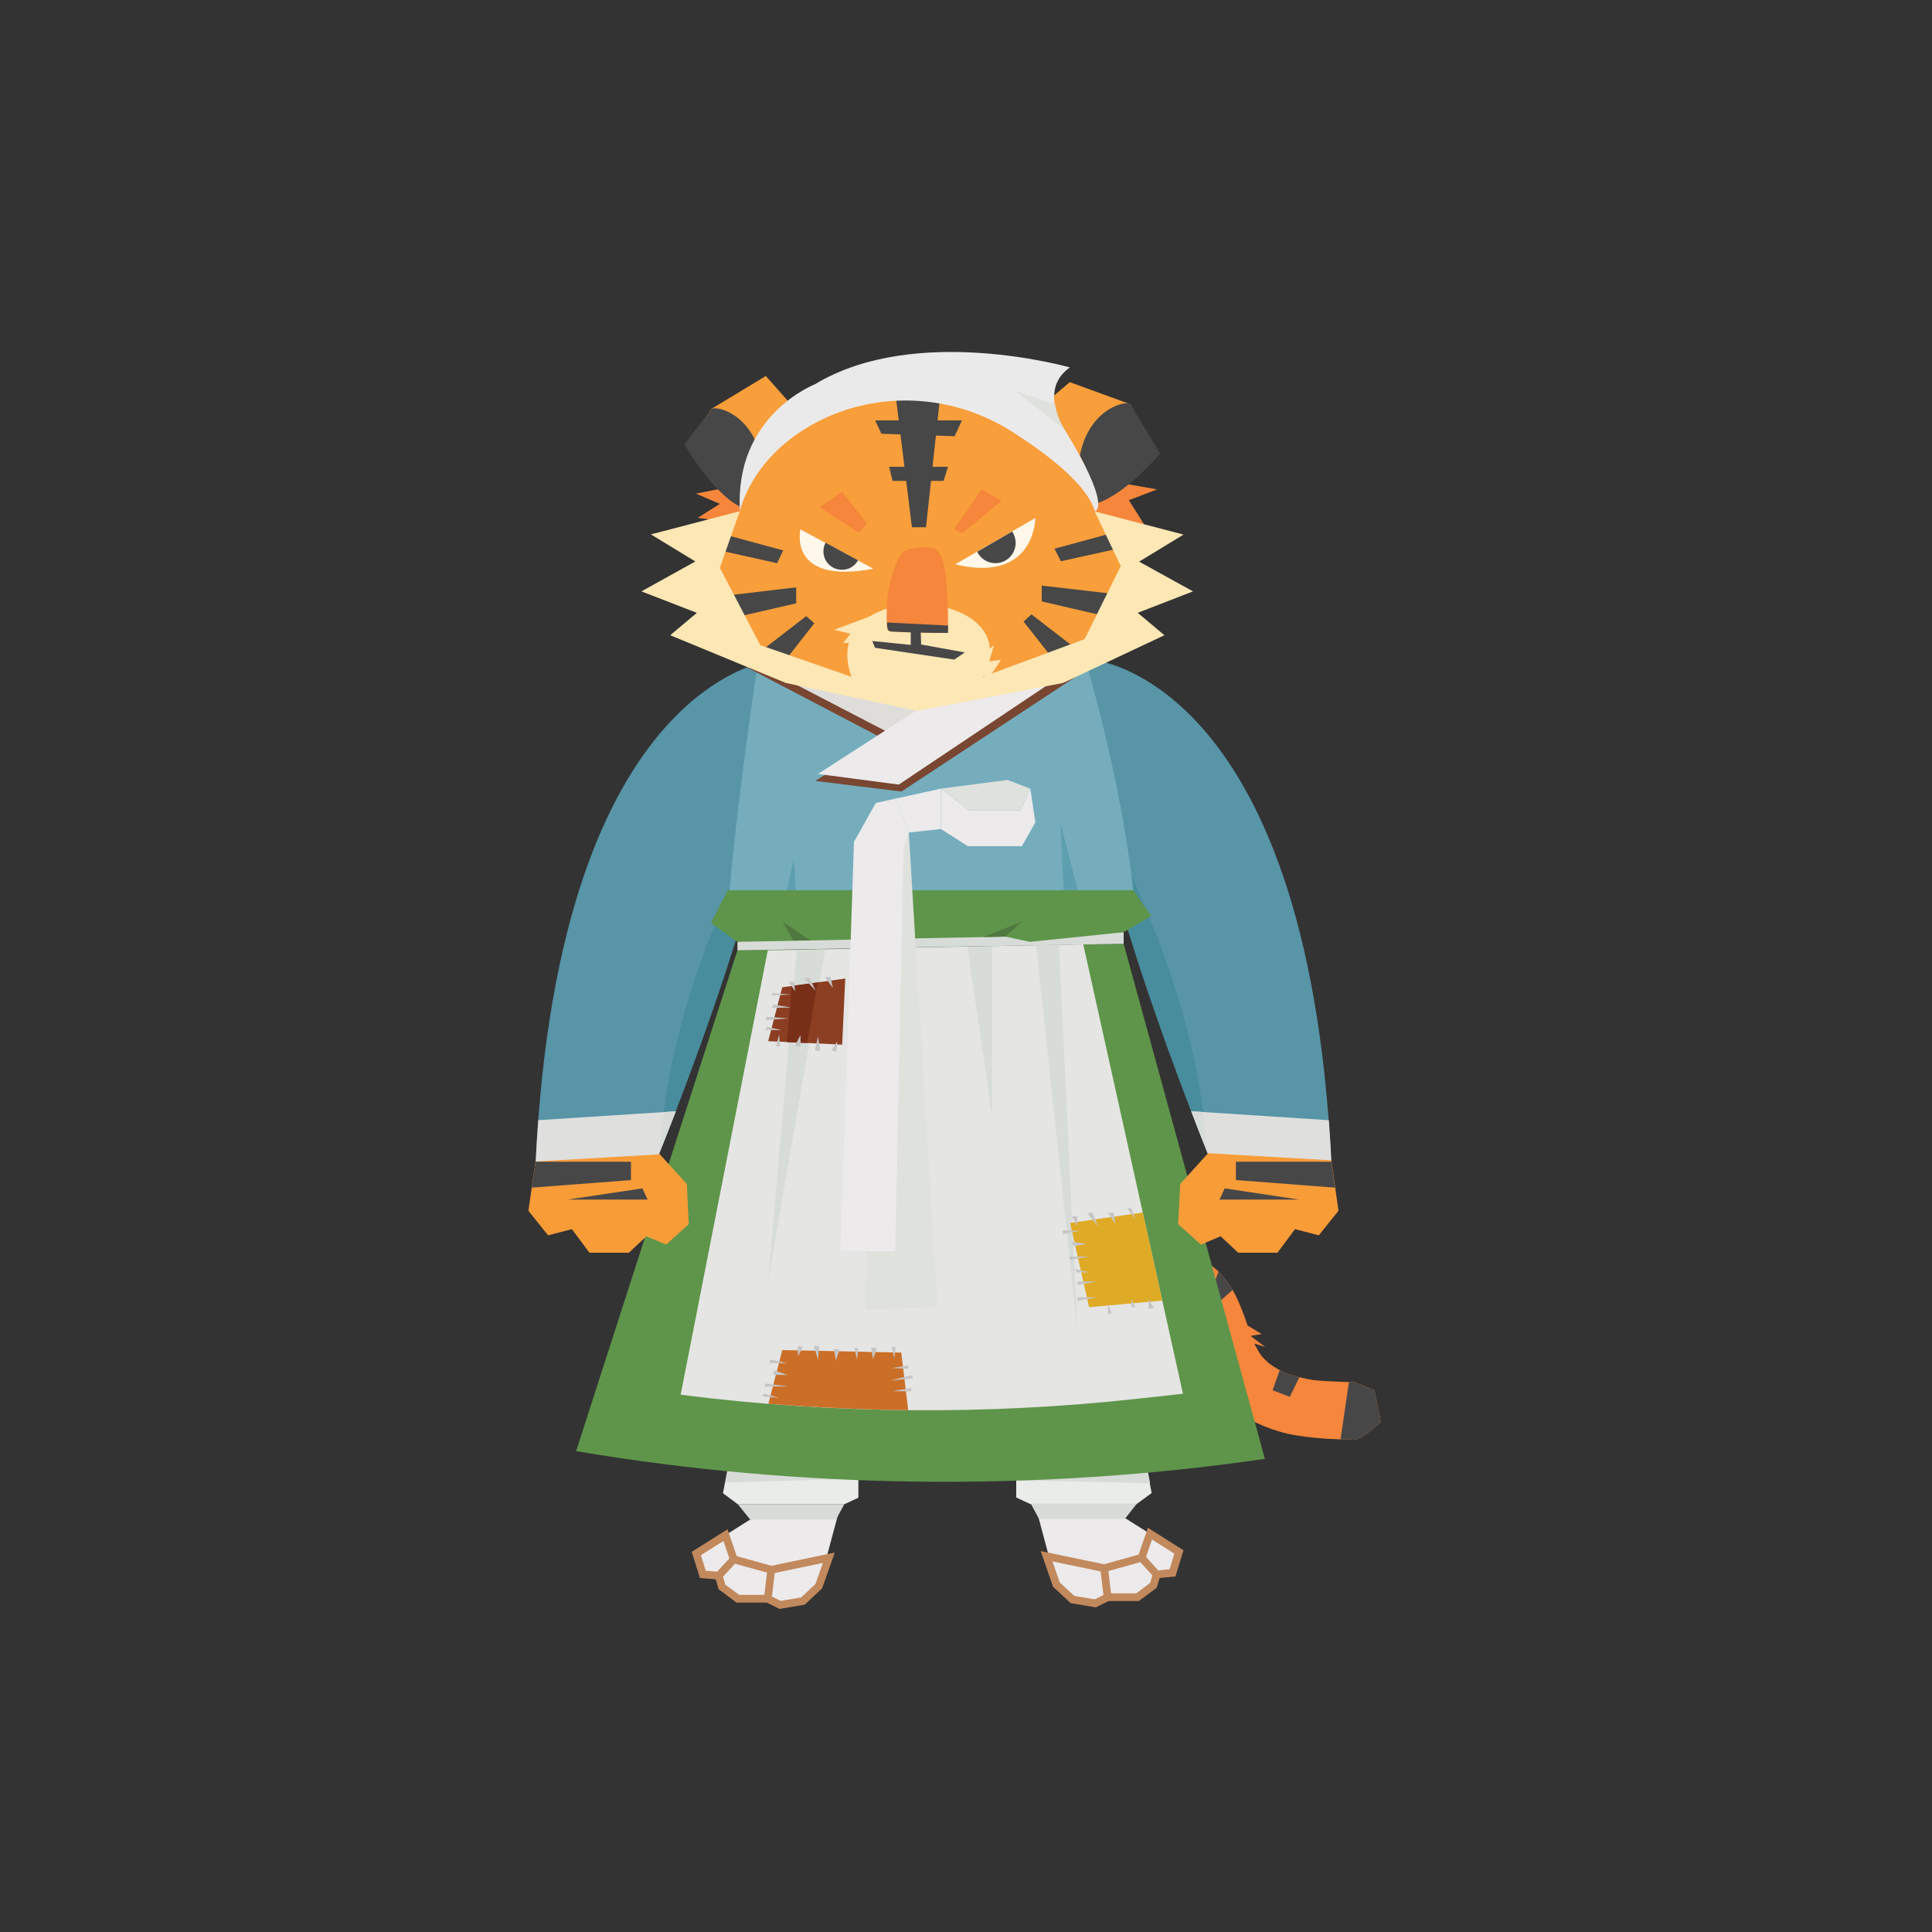 <?xml version="1.0" encoding="utf-8"?>
<!-- Generator: Adobe Illustrator 28.4.1, SVG Export Plug-In . SVG Version: 6.00 Build 0)  -->
<svg version="1.0" id="Layer_1" xmlns="http://www.w3.org/2000/svg" xmlns:xlink="http://www.w3.org/1999/xlink" x="0px" y="0px"
	 viewBox="0 0 1000 1000" style="enable-background:new 0 0 1000 1000;" xml:space="preserve">
<rect x="0" y="0" width="1000" height="1000" fill="#333333" stroke="none"/>
<g>
	<polyline style="fill:#ECEAEB;" points="582.4,785.8 610.2,803.3 606.9,814.1 598.7,814.9 597,820.6 588.8,826.7 573.3,826.7 
		566.9,829.9 555.1,827.9 546.8,820.2 536.8,782.7 	"/>
	<polygon style="fill:none;stroke:#C2895D;stroke-width:4;stroke-miterlimit:10;" points="590.9,806.3 598.7,814.9 597,820.6 
		588.8,826.7 573.3,826.7 571.5,811.7 	"/>
	<polyline style="fill:none;stroke:#C2895D;stroke-width:4;stroke-miterlimit:10;" points="598.7,814.9 606.9,814.1 610.2,803.3 
		595.2,793.8 590.9,806.3 	"/>
	<polyline style="fill:none;stroke:#C2895D;stroke-width:4;stroke-miterlimit:10;" points="571.5,811.7 541.7,805.5 546.8,820.2 
		555.1,827.9 566.9,829.9 573.3,826.7 	"/>
	<path style="fill:none;stroke:#C2895D;stroke-width:4;stroke-miterlimit:10;" d="M541.7,805.5"/>
	<polyline style="fill:#ECEAEB;" points="388.3,786.5 360.4,804.1 363.8,814.9 372,815.6 373.7,821.4 381.9,827.5 397.4,827.5 
		403.8,830.7 415.6,828.7 423.8,821 433.9,783.5 	"/>
	<polygon style="fill:#EAECE9;" points="381.9,778.6 374.2,772.9 378.1,752.6 444.3,758.5 444.3,775.2 437,778.6 	"/>
	<polygon style="fill:#EAECE9;" points="588.3,778.5 596.1,772.8 592.2,752.5 526,758.3 526,775.1 533.3,778.5 	"/>
	<g>
		<path style="fill:#D7DCD8;" d="M375.5,767.4c18.3-0.6,48.5-1.5,69-2v-6.9l-66.2-5.9L375.5,767.4z"/>
		<polygon style="fill:#D7DCD8;" points="595.3,767.7 592.4,752.6 526.2,758.5 526.2,766.2 		"/>
	</g>
	<polygon style="fill:#D7DCD8;" points="381.9,778.6 388.3,786.5 432.7,786.5 437,778.6 	"/>
	<polygon style="fill:#D7DCD8;" points="588.5,778.2 582.2,786.2 537.8,786.2 533.5,778.2 	"/>
	<path style="fill:#5795A7;" d="M564.8,341.4c0,0,111.9,8,124.2,259.3l-63.7-3.7c0,0-23.1-56.6-40.2-112.6l-53.6-128.2L564.8,341.4z
		"/>
	<g>
		<defs>
			<path id="SVGID_1_" d="M530.5,353.7c0,0,89.1,128.7,93.8,240.9l-99.1-211.8L530.5,353.7z"/>
		</defs>
		<clipPath id="SVGID_00000170239444322410273150000003898067928506671760_">
			<use xlink:href="#SVGID_1_"  style="overflow:visible;"/>
		</clipPath>
		<path style="clip-path:url(#SVGID_00000170239444322410273150000003898067928506671760_);fill:#488D9D;" d="M563.7,339
			c0,0,111.9,8,124.2,259.3l-63.7-3.7c0,0-23.1-56.6-40.2-112.6l-53.6-128.2L563.7,339z"/>
	</g>
	<path style="fill:#DFDFDD;" d="M616.6,575.2l71.2,4.6c0.5,6.9,1,14.1,1.3,21.4l-63.7-3.7C625.3,597.6,621.8,589,616.6,575.2z"/>
	<polygon style="fill:#D7DCD8;" points="622.7,575.6 625.3,597.6 616.6,575.2 	"/>
	<path style="fill:#5795A7;" d="M401.5,341.4c0,0-111.9,8-124.2,259.3l63.7-3.7c0,0,23.1-56.6,40.2-112.6l53.6-128.2L401.5,341.4z"
		/>
	<g>
		<defs>
			<path id="SVGID_00000065761891515187140490000016255139500660369321_" d="M435.9,353.7c0,0-89.1,128.7-93.8,240.9l99.1-211.8
				L435.9,353.7z"/>
		</defs>
		<clipPath id="SVGID_00000111174774170130442090000005827291251364357028_">
			<use xlink:href="#SVGID_00000065761891515187140490000016255139500660369321_"  style="overflow:visible;"/>
		</clipPath>
		<path style="clip-path:url(#SVGID_00000111174774170130442090000005827291251364357028_);fill:#488D9D;" d="M402.6,339
			c0,0-111.9,8-124.2,259.3l63.7-3.7c0,0,23.1-56.6,40.2-112.6l53.6-128.2L402.6,339z"/>
	</g>
	<path style="fill:#F5863B;" d="M701.1,715.4c0,0-13.4-0.2-21.4-1.1c-4.8-0.8-9.6-1.9-14.2-3.6c-2.9-1.3-5.7-2.9-8.4-4.8
		c-1.5-1.3-3-2.7-4.3-4.3c-1.4-2-2.5-4.1-3.6-6.2l5.7,1.8l-7.1-5.3c-0.1-0.2-0.1-0.3-0.2-0.5l5.4-0.9l-7.2-4.4c0-0.1,0-0.1-0.1-0.2
		c-1.6-4.7-3.3-9.3-5.4-13.8c-2-4.5-4.8-8.5-8-12.2c-1.3-1.5-2.8-3-4.4-4.2c-2.5-2-5.1-4-7.9-5.8c-7.5-4.7-15.7-8.5-23.8-12.1
		c-9.3-4.2-18.8-8.1-28.4-11.5c-9.7-3.4-29.4-8.8-29.4-8.8l-11.5,1.5l-6.8,8.9l1.5,11.5l8.9,6.8c0,0,30.6,8.8,45.3,14.9
		c5.6,2.4,11.2,5,16.7,7.8c5.1,2.5,10.2,5.1,14.9,8.4c1.3,1.1,2.5,2.3,3.7,3.6c1.4,2,2.5,4.1,3.5,6.3c1.9,5,3.4,10.1,5.4,15.1
		c1.5,3.8,3,7.7,5.1,11.3c2,3.6,4.6,7,7.5,10.1c2.8,3.1,6.2,5.7,9.6,8.1c2.5,1.8,5.2,3.3,8,4.6c7.2,3.3,14.4,5.7,22.3,6.8
		c9.5,1.4,19,1.9,28.6,2c3.8,0,13.6-9.1,13.6-9.1l-3.3-16.6L701.1,715.4z"/>
	<g>
		<defs>
			<path id="SVGID_00000051359874013764528250000003803596773888434870_" d="M701.1,715.4c0,0-13.4-0.2-21.4-1.1
				c-4.8-0.8-9.6-1.9-14.2-3.6c-2.9-1.3-5.7-2.9-8.4-4.8c-1.5-1.3-3-2.7-4.3-4.3c-1.4-2-2.5-4.1-3.6-6.2l5.7,1.8l-7.1-5.3
				c-0.1-0.2-0.1-0.3-0.2-0.5l5.4-0.9l-7.2-4.4c0-0.1,0-0.1-0.1-0.2c-1.6-4.7-3.3-9.3-5.4-13.8c-2-4.5-4.8-8.5-8-12.2
				c-1.3-1.5-2.8-3-4.4-4.2c-2.5-2-5.1-4-7.9-5.8c-7.5-4.7-15.7-8.5-23.8-12.1c-9.3-4.2-18.8-8.1-28.4-11.5
				c-9.7-3.4-29.4-8.8-29.4-8.8l-11.5,1.5l-6.8,8.9l1.5,11.5l8.9,6.8c0,0,30.6,8.8,45.3,14.9c5.6,2.4,11.2,5,16.7,7.8
				c5.1,2.5,10.2,5.1,14.9,8.4c1.3,1.1,2.5,2.3,3.7,3.6c1.4,2,2.5,4.1,3.5,6.3c1.9,5,3.4,10.1,5.4,15.1c1.5,3.8,3,7.7,5.1,11.3
				c2,3.6,4.6,7,7.5,10.1c2.8,3.1,6.2,5.7,9.6,8.1c2.5,1.8,5.2,3.3,8,4.6c7.2,3.3,14.4,5.7,22.3,6.8c9.5,1.4,19,1.9,28.6,2
				c3.8,0,13.6-9.1,13.6-9.1l-3.3-16.6L701.1,715.4z"/>
		</defs>
		<clipPath id="SVGID_00000057870879367067139370000000078402024684721794_">
			<use xlink:href="#SVGID_00000051359874013764528250000003803596773888434870_"  style="overflow:visible;"/>
		</clipPath>
		<g style="clip-path:url(#SVGID_00000057870879367067139370000000078402024684721794_);">
			<polygon style="fill:#474748;" points="700.8,697.5 692.7,753 726.2,748 730.1,706.4 			"/>
			<path style="fill:#474748;" d="M667.9,693.6l-9.2,26l8.9,3.4c0,0,12.2-24.5,11.9-26.6C679.2,694.3,667.9,693.6,667.9,693.6z"/>
			<polygon style="fill:#474748;" points="614.6,713.6 638.9,705.3 634.8,699.1 611.4,699.1 			"/>
			<polygon style="fill:#474748;" points="634.8,647.2 625.2,673 627.7,676.8 644.2,662.2 			"/>
			<polygon style="fill:#474748;" points="578.8,667.8 604.6,656.5 611.4,656.5 595.1,676.8 			"/>
			<polygon style="fill:#474748;" points="600,611.8 588.7,641.7 595.1,642.7 611.4,625.1 			"/>
			<polygon style="fill:#474748;" points="540.9,660.1 559.8,639.2 566,636.4 559.5,661.6 			"/>
			<polygon style="fill:#474748;" points="537.3,600.4 539.2,632.3 545.5,630.5 553.1,607.8 			"/>
		</g>
	</g>
	<polygon style="fill:#F5863B;" points="393.5,248.9 360.2,255.5 372.6,260.8 361.2,268 384,271.3 	"/>
	<polygon style="fill:#F5863B;" points="573.7,248.9 598.9,253.3 584.3,258.9 592.1,271.3 566.5,268 562.2,248.9 	"/>
	<polygon style="fill:#F89E3A;" points="453,206.2 429.1,194.6 433.6,202.2 427.4,202.8 436.1,210.6 	"/>
	<path style="fill:#F89E3A;" d="M525.7,221.7l28-23.9l31.3,11.4c0,0,21.9,31.5-26.9,46.4L525.7,221.7z"/>
	<path style="fill:#474748;" d="M558.1,255.5c-3.6-42.4,24.3-48.6,26.9-46.4l15.5,25.6c0,0-17.6,21.2-33.3,26L558.1,255.5z"/>
	<path style="fill:#F89E3A;" d="M427.4,229.7l-31-35.1l-28.1,17c0,0-26.3,31.3,22.4,46.5L427.4,229.7z"/>
	<path style="fill:#474748;" d="M394.9,258.2c3.9-42.4-24-48.7-26.6-46.5L354.2,230c0,0,16.5,28.6,31.7,33.4L394.9,258.2z"/>
	<path style="fill:#F89E3A;" d="M383,264.6c0,0,12.4-61.5,78.4-66.6c0,0,101.6-8.9,105.2,66.6l15.6,14.4l-5.5,46.3L538.4,349
		L449,359.1l-86.2-31l5-42L383,264.6z"/>
	<polygon style="fill:#474748;" points="375,308.4 412.1,304 412.1,312.3 376.3,320.5 	"/>
	<polygon style="fill:#474748;" points="395.3,335.9 417.3,318.9 421.5,322.6 408.4,339.3 	"/>
	<polygon style="fill:#474748;" points="372.6,276 405.4,284.9 402.2,291.5 372.6,284.9 	"/>
	<polygon style="fill:#474748;" points="576.3,307.4 539.2,303.1 539.2,311.3 575,319.6 	"/>
	<polygon style="fill:#474748;" points="555.9,335 533.9,318 529.8,321.7 542.9,338.4 	"/>
	<polygon style="fill:#474748;" points="578.6,275.1 545.8,284 549.1,290.5 578.6,284 	"/>
	<path style="fill:#FFF8EA;" d="M494.4,292.1l41.5-24C535.9,268,535.9,302.1,494.4,292.1z"/>
	<path style="fill:#FFF8EA;" d="M452.1,294.4L414.3,274C414.3,274,407.4,302.8,452.1,294.4z"/>
	<path style="fill:#474748;" d="M515.2,291.5c5.8,0,10.5-4.7,10.5-10.5c0-2.2-0.7-4.2-1.8-5.9l-18.1,10.5
		C507.4,289,511,291.5,515.2,291.5z"/>
	<path style="fill:#474748;" d="M444.1,290l-16.8-9.1c-0.7,1.3-1.1,2.9-1.1,4.5c0,5.3,4.3,9.5,9.5,9.5
		C439.3,295,442.5,293,444.1,290z"/>
	<polygon style="fill:#F5863B;" points="493.9,273.9 508.1,253.3 518.4,259.3 498,276 	"/>
	<polygon style="fill:#F5863B;" points="444.6,275.8 448.7,271 435.9,254.5 424.2,262.5 	"/>
	<polygon style="fill:#474748;" points="463.4,203.1 472,272.9 479.3,272.9 486.9,202.6 	"/>
	<polygon style="fill:#474748;" points="453,217.6 497.9,217.6 494.1,225.8 456.2,224.5 	"/>
	<polygon style="fill:#474748;" points="460.2,241.6 490.7,241.6 488.4,248.9 462,248.9 	"/>
	<path style="fill:#474748;" d="M461.4,198.1c-6.6,0.5-12.6,1.6-18.2,3.1l4.4,6.3l27.8-2.8l28.6,2.8l4.2-5.6
		C483.9,196.1,461.4,198.1,461.4,198.1z"/>
	<polygon style="fill:#FCE7B5;" points="456.5,316.7 431.7,326 440.2,328 436.4,332.9 448.1,332 	"/>
	<polygon style="fill:#FCE7B5;" points="494.2,351 514.5,333.9 512,342.3 518.2,341.5 511.7,351.1 	"/>
	<path style="fill:#EAEAEA;" d="M383,264.6c0,0,5.4-28,39.6-46c32-16.8,70.7-14.6,101.2,4.8c18.7,11.9,38.8,27.4,42.9,41.2
		c0,0,9.7-1.2-16.7-44c-4.4-7.2-8.6-22,3.8-30.4c0,0-79.8-22.9-132,8.7C421.7,199,380,214.9,383,264.6z"/>
	<path style="fill:#DFE1DD;" d="M549.9,220.7c-1.5-3-3.1-7.1-3.8-11.4l-21-7.2l25.3,19.7C550.3,221.4,550.1,221,549.9,220.7z"/>
	<g>
		<path style="fill:#5D9FAE;" d="M391.9,345.1c0,0,19.8,31-15.5,135.2c0,0,82.4-0.9,209.1-8.7c0,0-10.9-52.8-22.7-126.5l-82.5,40.7
			L391.9,345.1z"/>
		<path style="fill:#75ADBD;" d="M549,426.4l14.4,55.8c20.6-0.9,4.6-8.8,24.2-10.9c0,0-3.3-50.9-24.8-126.2l-82.5,40.7l-88.4-40.7
			c0,0-14,93.9-15.5,135.2c0,0,9.8,0.8,26.3,1.8l8.1-37.5l2.7,38.2c40.6,2.3,69,2.5,137.9-0.1L549,426.4z"/>
	</g>
	<g>
		<polygon style="fill:#794632;" points="422,404.2 466.6,409.7 567.4,343.3 507.8,350.2 		"/>
		<polygon style="fill:#794632;" points="499.3,375.6 454.7,381.1 382.5,343.3 427.4,348.4 		"/>
		<polygon style="fill:#DEDDDA;" points="500.3,372.9 458.6,378.5 389.2,342.5 424.2,345.8 		"/>
		<polygon style="fill:#ECEAEB;" points="423.4,400.6 465.2,406.1 560.2,342.5 496.8,353.2 		"/>
	</g>
	<g>
		<path style="fill:#5F954A;" d="M381.7,491.9l-83.5,259.2c116.3,19.7,239,21.1,356.5,4l-73.1-266.6L381.7,491.9z"/>
		<polygon style="fill:#D7DCD8;" points="381.7,487.5 381.7,491.9 581.6,488.5 581.6,482.5 407.2,480.7 		"/>
		<path style="fill:#E5E5E4;" d="M397.4,491.9l-45.1,230l0,0c78.1,10,158.7,10.7,237.2,2l22.8-2.5l-51.6-232.6L397.4,491.9z"/>
		<polygon style="fill:#5F954A;" points="376.6,460.8 368,477.8 381.7,487.5 520.4,484.8 533.1,487.5 581.6,482.5 595.9,474.1 
			586.6,460.8 		"/>
		<polyline style="fill:#517840;" points="520.4,484.8 529.1,476.9 509,485 		"/>
		<polygon style="fill:#D7DCD8;" points="412.5,491.9 397.6,663 427.2,491.4 		"/>
		<polygon style="fill:#D7DCD8;" points="500.7,490 513.5,577.4 513.5,490 		"/>
		<polygon style="fill:#D7DCD8;" points="548.1,489.1 557.6,688.2 536.3,489.3 		"/>
		<polygon style="fill:#517840;" points="419.5,486.8 404.9,476.9 410.7,486.8 		"/>
		<polygon style="fill:#DFAA25;" points="591.5,627.6 553.9,633 563.7,676.6 601.6,673.2 		"/>
		<polygon style="fill:#C6C5C5;" points="568.3,634.7 565.5,627.7 562.8,628.1 		"/>
		<polygon style="fill:#C6C5C5;" points="577.3,633.4 576.5,627.6 573.5,627.8 		"/>
		<polygon style="fill:#C6C5C5;" points="583.5,625.4 585.6,625.4 587.6,631.2 		"/>
		<polygon style="fill:#C6C5C5;" points="557.6,629.6 554.8,629.6 557.6,634.7 		"/>
		<polygon style="fill:#C6C5C5;" points="573.5,674.6 573.5,680 575.4,680 		"/>
		<polygon style="fill:#C6C5C5;" points="585.6,672.4 585.6,676.6 587.6,676.6 		"/>
		<polygon style="fill:#C6C5C5;" points="594.5,672.4 594.5,677.3 597.3,677.3 		"/>
		<polyline style="fill:#C6C5C5;" points="550.1,636.8 559.3,637.1 550.1,638.7 550.1,637.7 		"/>
		<polygon style="fill:#C6C5C5;" points="554.7,642.7 555.6,645 562.8,643.9 		"/>
		<polygon style="fill:#C6C5C5;" points="553.6,650.4 553.7,652.1 563.9,650.4 		"/>
		<polygon style="fill:#C6C5C5;" points="557.6,663.3 557.8,665.1 568,663.3 		"/>
		<polygon style="fill:#C6C5C5;" points="557.6,671.5 557.8,673.3 568,671.5 		"/>
		<polygon style="fill:#C6C5C5;" points="556.2,656.8 557.6,658.6 563.9,658.6 		"/>
		<polygon style="fill:#8C3E22;" points="437.5,506.5 404.9,511 397.6,538.9 435.9,540.7 		"/>
		<path style="fill:#CB6F28;" d="M470.1,729.9l-3.6-29.8l-61.6-1.3l-7.2,27.8C421.7,728.5,445.9,729.6,470.1,729.9z"/>
		<polygon style="fill:#782F18;" points="407.3,539.4 417.8,539.9 423.2,508.5 409.8,510.3 		"/>
		<polygon style="fill:#C6C5C5;" points="423.4,703.9 424,696.7 421.2,696.6 		"/>
		<polygon style="fill:#C6C5C5;" points="432.6,704.2 434.6,698.5 431.6,698.1 		"/>
		<polygon style="fill:#C6C5C5;" points="442.3,697.6 444.3,698 443.6,703.8 		"/>
		<polygon style="fill:#C6C5C5;" points="451.9,703.5 453.9,697.8 450.9,697.5 		"/>
		<polygon style="fill:#C6C5C5;" points="461.6,696.9 463.6,697.3 462.9,703.2 		"/>
		<polygon style="fill:#C6C5C5;" points="415.5,697.1 412.8,696.7 413.1,702 		"/>
		<polygon style="fill:#C6C5C5;" points="460.8,714.6 472.5,713.4 472,711.8 		"/>
		<polygon style="fill:#C6C5C5;" points="462.2,720.1 471.7,720.1 471.7,718.3 		"/>
		<polygon style="fill:#C6C5C5;" points="470,708.5 470.2,706.8 461.7,708.1 		"/>
		<polygon style="fill:#C6C5C5;" points="408.3,527.1 396.6,526.3 396.3,528 		"/>
		<polygon style="fill:#C6C5C5;" points="409.5,521.5 400.3,520 399.5,521.7 		"/>
		<polygon style="fill:#C6C5C5;" points="399.2,515.2 399.9,514 409.5,514.8 		"/>
		<polygon style="fill:#C6C5C5;" points="396.9,531.5 395.9,533.1 404.7,533.2 		"/>
		<polygon style="fill:#C6C5C5;" points="423.4,536.5 421.8,543.7 424.5,543.9 		"/>
		<polygon style="fill:#C6C5C5;" points="414.3,535.7 411.5,541.3 414.4,541.8 		"/>
		<polygon style="fill:#C6C5C5;" points="403.7,541.8 401.7,541.3 403.3,535.5 		"/>
		<polygon style="fill:#C6C5C5;" points="430.3,543.7 432.9,544.3 433.4,539 		"/>
		<polygon style="fill:#C6C5C5;" points="422.2,512.8 418.9,505.9 416.2,506.4 		"/>
		<polygon style="fill:#C6C5C5;" points="431.1,511.3 429.9,505.6 426.9,505.8 		"/>
		<polygon style="fill:#C6C5C5;" points="411.1,508.1 408.3,508.2 411.5,513.1 		"/>
		<polygon style="fill:#C6C5C5;" points="407.8,717.6 396.2,716.1 395.7,717.7 		"/>
		<polygon style="fill:#C6C5C5;" points="395.6,721.3 394.4,722.8 403.1,723.5 		"/>
		<polyline style="fill:#C6C5C5;" points="398.8,703.7 407.4,705.6 398,705.5 398.4,704.6 		"/>
		<polygon style="fill:#C6C5C5;" points="400.5,709.2 400.2,711.6 407.7,711.7 		"/>
	</g>
	<path style="fill:#FCE7B5;" d="M617.5,306.1l-27.9-15.4l23-14l-46-12l13.5,28.3l-18.7,37.8l-52.6,19.5c24.8-47.5-86.9-52.7-68.1,0
		l-47.2-16.4l-20.9-40l10.3-29.3l-46,12l23,14L332,306.1l28.7,11.1l-13.8,11.6l59.9,24.7l68,14.5l75.4-14.5l52.5-24.7l-13.8-11.6
		L617.5,306.1z"/>
	<path style="fill:#F5863B;" d="M468.3,285.2c-1.6,1-2.6,2.7-3.4,4.4c-5.2,10.6-6.5,22.7-5.8,34.5c0.1,0.8,0.2,1.7,0.8,2.3
		c0.5,0.4,1.2,0.5,1.9,0.5c9.6,0.5,19.2,0.7,28.8,0.7c0.2-8.1,0.1-16.1-0.6-24.2c-0.5-5.4-1-16.1-6.2-19.5
		C481.8,282.5,471.1,283.4,468.3,285.2z"/>
	<path style="fill:#474748;" d="M490.8,323.8L490.8,323.8l-31.7-1.6c0,0.6,0.1,1.2,0.1,1.9c0.1,0.8,0.2,1.7,0.8,2.3
		c0.5,0.4,1.2,0.5,1.9,0.5c9.6,0.5,19.2,0.7,28.8,0.7C490.7,326.2,490.7,325,490.8,323.8z"/>
	<polyline style="fill:#F89C38;" points="689.1,600.6 692.8,626.7 682.6,639.4 670.3,636.2 661.2,648.4 640.9,648.4 631.8,639.9 
		621.6,644.2 609.8,633.6 610.9,612.8 625.3,596.9 	"/>
	<polyline style="fill:#F89C38;" points="277.3,600.6 273.5,626.7 283.7,639.4 296,636.2 305.1,648.4 325.5,648.4 334.6,639.9 
		344.8,644.2 356.5,633.6 355.5,612.8 341,596.9 	"/>
	<polygon style="fill:#474748;" points="471.4,325.8 471.4,333.8 451.5,331.8 452.9,335.3 493.9,341.4 499.4,337.7 476.8,333.6 
		476.5,325.8 	"/>
	<g>
		<polygon style="fill:#DFE1DD;" points="487,408.2 501.4,419.4 528.5,419.4 533.3,408.2 521.5,403.7 		"/>
		<polygon style="fill:#ECEAEB;" points="487,408.2 487,429.1 501,438 528.9,438 535.9,425.7 533.3,408.2 528.5,419.4 501.4,419.4 
					"/>
		<polygon style="fill:#ECEAEB;" points="487,408.2 463.4,413.4 470.4,430.9 487,429.1 		"/>
		<polygon style="fill:#DFE1DD;" points="463.4,413.4 453.8,430.9 447.7,677.9 485.2,676.4 470.4,430.9 		"/>
		<polygon style="fill:#ECEAEB;" points="463.4,413.4 453.3,415.6 442,435.8 435,647.7 463.4,647.7 467.7,438.3 470.4,430.9 		"/>
	</g>
	<g>
		<defs>
			<path id="SVGID_00000122690912426441493880000009268142189083861643_" d="M564.8,341.4c0,0,111.9,8,124.2,259.3l3.7,26
				l-10.2,12.8l-12.3-3.2l-9.1,12.2h-20.3l-9.1-8.5l-10.2,4.3l-11.8-10.6l1.1-20.7l14.5-15.9c0,0,3.7-60.6-40.2-112.6l-53.6-128.2
				L564.8,341.4z"/>
		</defs>
		<clipPath id="SVGID_00000150079069858079351200000012170878757266519940_">
			<use xlink:href="#SVGID_00000122690912426441493880000009268142189083861643_"  style="overflow:visible;"/>
		</clipPath>
		<g style="clip-path:url(#SVGID_00000150079069858079351200000012170878757266519940_);">
			<polygon style="fill:#474748;" points="692.8,601.3 639.7,601.3 639.7,610.8 696,615.1 			"/>
			<polygon style="fill:#474748;" points="672.4,620.9 633.9,615.1 631.2,620.9 			"/>
		</g>
	</g>
	<g>
		<defs>
			<path id="SVGID_00000101795059595165256290000012600497567452533683_" d="M401.5,341.4c0,0-111.9,8-124.2,259.3l-3.7,26
				l10.2,12.8l12.3-3.2l9.1,12.2h20.3l9.1-8.5l10.2,4.3l11.8-10.6l-1.1-20.7L341,596.9c0,0-3.7-60.6,40.2-112.6l53.6-128.2
				L401.5,341.4z"/>
		</defs>
		<clipPath id="SVGID_00000092445139325542052820000012345570221647880631_">
			<use xlink:href="#SVGID_00000101795059595165256290000012600497567452533683_"  style="overflow:visible;"/>
		</clipPath>
		<g style="clip-path:url(#SVGID_00000092445139325542052820000012345570221647880631_);">
			<polygon style="fill:#474748;" points="273.5,601.3 326.6,601.3 326.6,610.8 270.4,615.1 			"/>
			<polygon style="fill:#474748;" points="293.9,620.9 332.5,615.1 335.2,620.9 			"/>
		</g>
	</g>
	<path style="fill:#DFDFDD;" d="M349.8,575.2l-71.2,4.6c-0.5,6.9-1,14.1-1.3,21.4l63.7-3.7C341,597.6,344.5,589,349.8,575.2z"/>
	<polygon style="fill:#D7DCD8;" points="343.7,575.6 341,597.6 349.8,575.2 	"/>
	<polygon style="fill:none;stroke:#C2895D;stroke-width:4;stroke-miterlimit:10;" points="379.8,807.1 372,815.6 373.7,821.4 
		381.9,827.5 397.4,827.5 399.2,812.5 	"/>
	<polyline style="fill:none;stroke:#C2895D;stroke-width:4;stroke-miterlimit:10;" points="372,815.6 363.8,814.9 360.4,804.1 
		375.5,794.6 379.8,807.1 	"/>
	<polyline style="fill:none;stroke:#C2895D;stroke-width:4;stroke-miterlimit:10;" points="399.2,812.5 429,806.3 423.8,821 
		415.6,828.7 403.8,830.7 397.4,827.5 	"/>
	<path style="fill:none;stroke:#C2895D;stroke-width:4;stroke-miterlimit:10;" d="M429,806.3"/>
</g>
</svg>
